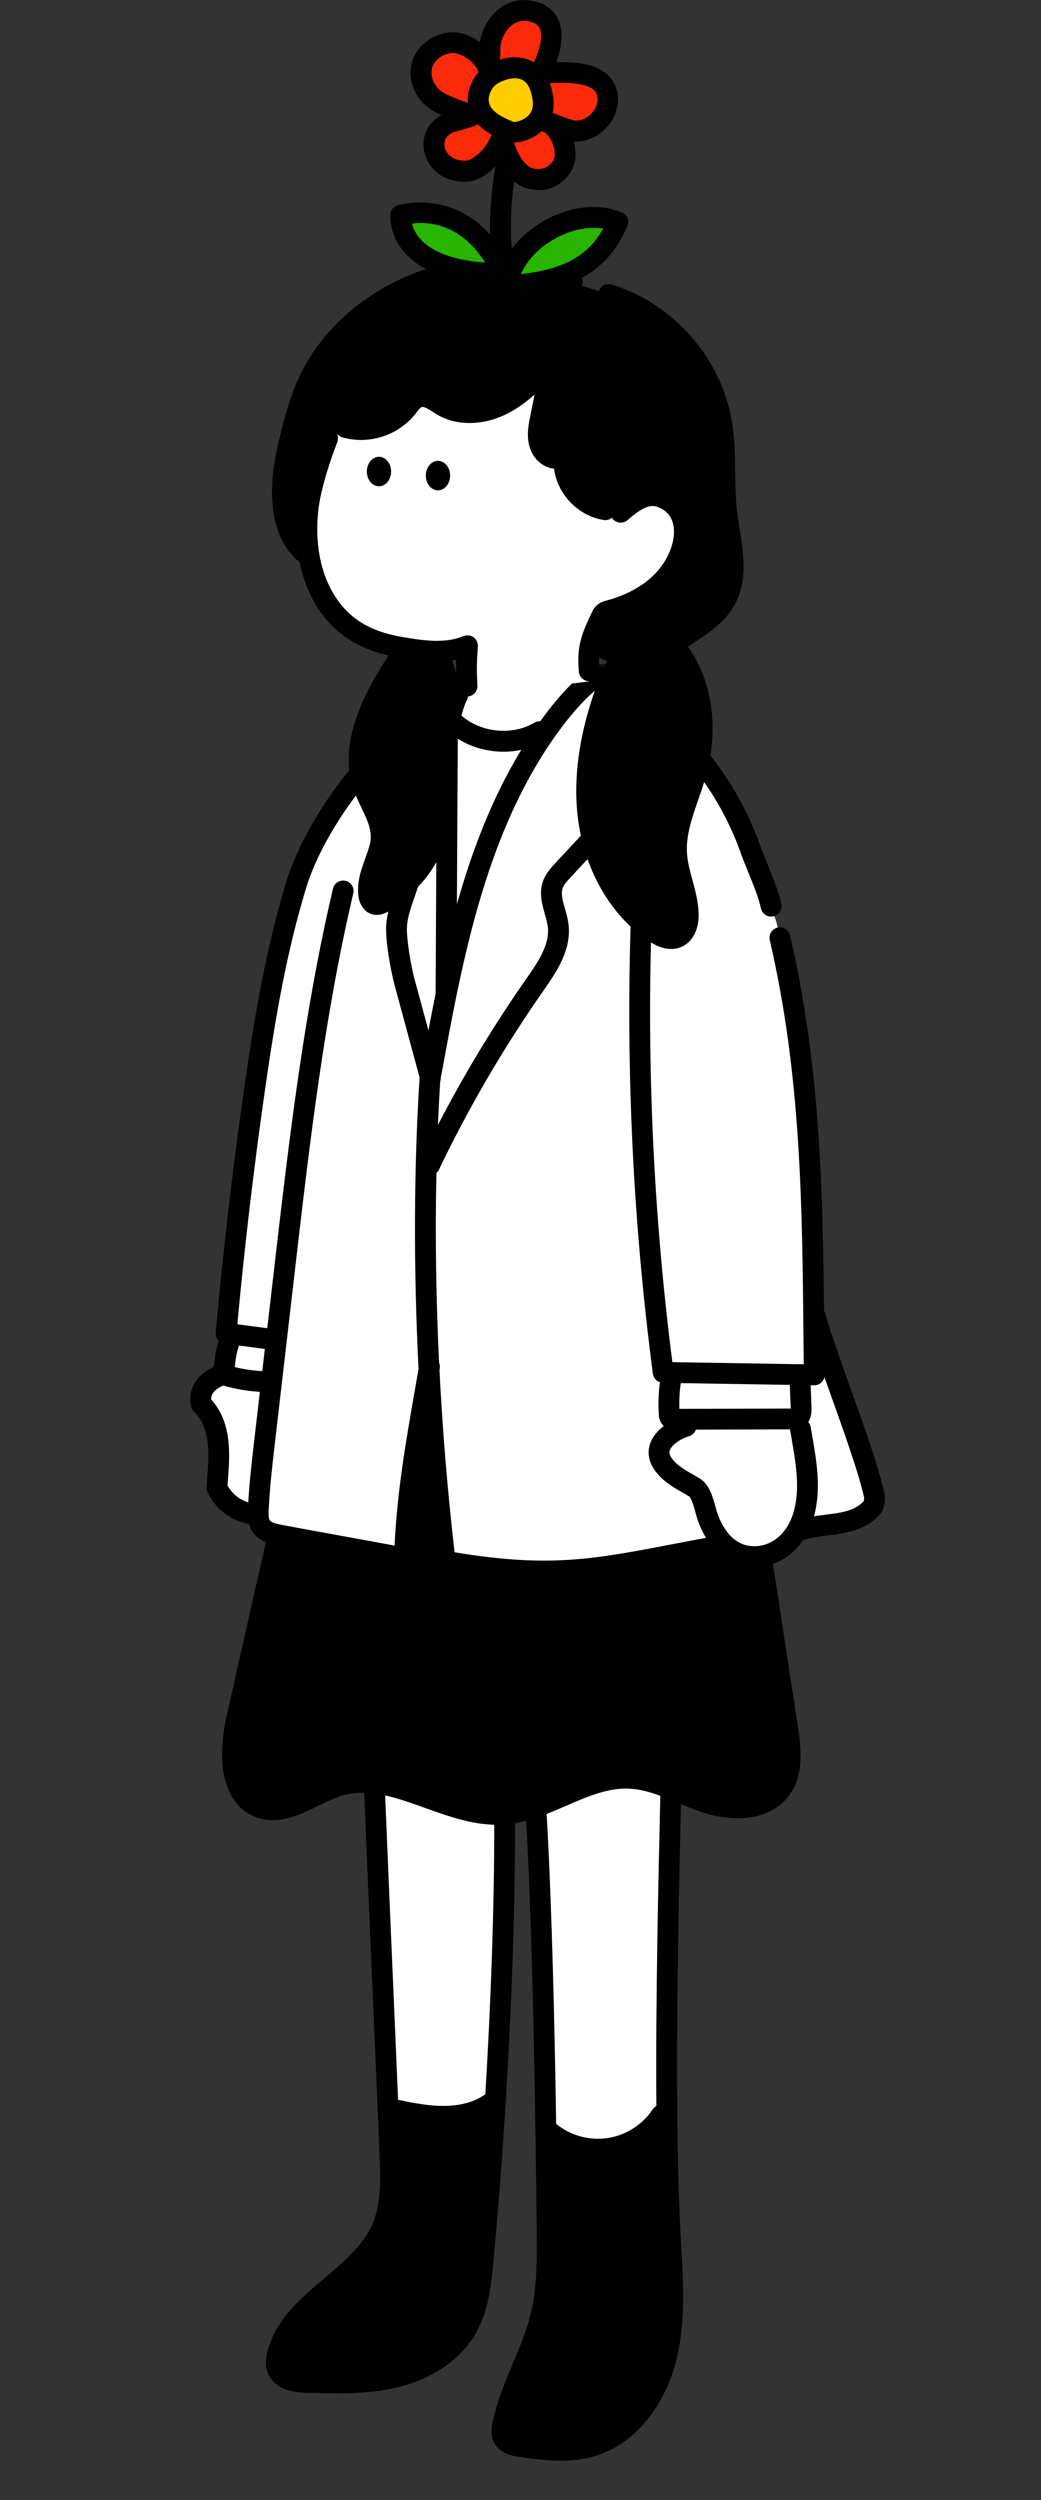 <svg width="250" height="600" viewBox="0 0 250 600" fill="none" xmlns="http://www.w3.org/2000/svg">
<rect x="0" y="0" width="250" height="600" fill="#333333" stroke="none"/>
<g clip-path="url(#clip0_846_12381)">
<path d="M159.963 548.282C157.434 554.031 152.754 558.553 146.925 560.881C141.1 563.209 134.596 563.159 128.809 560.735L128.463 560.593C125.996 567.685 122.321 574.381 120.767 581.725C120.525 582.847 120.35 584.078 120.888 585.094C121.659 586.55 123.517 586.959 125.146 587.181C130.792 588.016 136.654 588.703 142.121 587.069C151.25 584.356 157.5 575.487 159.884 566.246C161.629 559.504 161.709 552.508 161.417 545.516L159.963 548.282Z" fill="black"/>
<path d="M114.417 545.887C110.85 549.442 106.504 552.116 101.729 553.701C96.954 555.287 91.875 555.741 86.892 555.024C85.333 554.853 83.825 554.373 82.458 553.605C81.129 552.771 80.054 551.432 79.896 549.876V548.357C74.279 553.113 68.621 557.777 66.712 564.669C66.333 566.046 66.137 567.564 66.737 568.841C67.875 571.282 71.1 571.699 73.787 571.761C80.846 571.983 88.004 572.178 94.867 570.535C101.729 568.891 108.387 565.086 111.95 558.983C114.783 554.139 115.425 548.357 115.958 542.771L114.417 545.887Z" fill="black"/>
<path d="M132.058 511.732C134.042 513.334 136.333 514.507 138.792 515.17C141.25 515.833 143.821 515.979 146.337 515.595C148.854 515.212 151.267 514.306 153.412 512.938C155.562 511.569 157.404 509.767 158.817 507.644L160.121 506.192C159.912 480.364 160.583 433.451 161.083 412.17L128.808 417.853C130.058 439.793 130.7 485.896 131.075 510.948L132.058 511.732Z" fill="white"/>
<path d="M118.979 503.743C120.391 480.648 121.262 451.098 121.175 430.906L89.925 423.268C90.758 444.127 92.183 481.641 93.187 505.779L94.916 506.384C98.904 507.189 102.929 507.999 107 507.928C111.071 507.857 115.237 506.847 118.45 504.344L118.979 503.743Z" fill="white"/>
<path d="M85.175 288.291C75.629 329.576 66.204 370.886 56.9 412.225C55.104 420.206 54.787 431.098 62.487 433.827C68.875 436.092 75.079 430.41 81.583 428.512C94.537 424.724 107.446 436.33 120.912 435.391C131.442 434.657 140.592 426.33 151.137 426.772C157.604 427.043 163.408 430.598 169.554 432.613C175.7 434.628 183.55 434.665 187.446 429.488C190.546 425.366 189.912 419.638 189.112 414.536C182.8 373.305 176.479 332.066 170.158 290.823L85.175 288.291Z" fill="black"/>
<path d="M128.808 560.735C134.596 563.159 141.1 563.209 146.925 560.881C152.75 558.554 157.429 554.027 159.963 548.282L161.379 544.69C161.275 541.678 161.171 540.748 161.004 537.748C160.479 528.345 160.217 517.473 160.125 506.042L158.821 507.648C157.404 509.768 155.567 511.57 153.417 512.942C151.267 514.311 148.858 515.216 146.338 515.604C143.821 515.988 141.25 515.846 138.792 515.179C136.333 514.515 134.038 513.343 132.058 511.741L131.075 510.827C131.208 519.588 131.308 527.999 131.388 535.679C131.458 542.433 131.488 549.271 129.892 555.833C129.496 557.452 129.008 559.046 128.458 560.619L128.808 560.735Z" fill="black"/>
<path d="M79.896 549.876C80.054 551.432 81.146 552.796 82.458 553.605C83.825 554.373 85.333 554.853 86.892 555.024C91.875 555.737 96.954 555.287 101.729 553.701C106.504 552.116 110.85 549.442 114.417 545.887L115.8 544.469L115.962 542.8C117.092 530.952 118.117 517.715 118.954 504.106L118.429 504.34C115.217 506.843 111.05 507.857 106.979 507.923C102.908 507.99 98.887 507.185 94.896 506.38L93.179 506.134C93.346 510.126 93.5 513.897 93.637 517.36C93.871 523.201 94.054 529.296 91.75 534.682C89.25 540.456 84.25 544.644 79.337 548.82L79.896 549.876Z" fill="black"/>
<path fill-rule="evenodd" clip-rule="evenodd" d="M82.283 430.915C83.993 430.414 85.72 430.221 87.466 430.256C87.965 442.73 88.667 459.013 89.351 474.857L89.383 475.612C90.029 490.497 90.692 505.887 91.158 517.468L91.159 517.477C91.367 522.744 91.603 528.715 89.471 533.701C87.25 538.87 82.713 542.712 77.904 546.78C72.242 551.569 66.388 556.526 64.317 564.006C63.671 566.355 63.729 568.282 64.487 569.901C66.442 574.093 71.746 574.219 73.725 574.264L73.808 574.267C76.078 574.337 78.451 574.411 80.871 574.411C85.654 574.411 90.642 574.123 95.463 572.963C103.762 570.977 110.562 566.338 114.121 560.243C117.34 554.743 117.962 548.24 118.462 543.014L118.462 543.005C121.72 508.839 123.758 467.639 123.692 437.568C124.595 437.412 125.486 437.213 126.367 436.979C128.011 466.677 128.594 507.482 128.892 535.696C128.958 541.841 129.029 548.808 127.467 555.232C126.485 559.28 124.882 563.113 123.185 567.17L123.154 567.243C121.287 571.695 119.362 576.296 118.325 581.194C117.992 582.741 117.771 584.547 118.679 586.266C120.133 589.016 123.393 589.466 124.767 589.653H124.779C128.004 590.134 131.337 590.559 134.658 590.559C137.412 590.559 140.158 590.269 142.842 589.459C153.733 586.222 160.042 575.666 162.312 566.864C164.675 557.702 164.125 548.203 163.592 539.016L163.508 537.598C161.848 507.927 162.825 463.5 163.535 432.995C165.235 433.699 166.986 434.406 168.771 434.991C172.437 436.192 176.296 436.634 179.637 436.234C183.85 435.729 187.237 433.914 189.437 430.994C193.087 426.138 192.458 419.755 191.579 414.156C185.811 376.479 180.035 338.795 174.259 301.108L172.625 290.443C172.417 289.079 171.142 288.145 169.775 288.349C168.412 288.558 167.475 289.834 167.683 291.203C173.996 332.39 180.304 373.572 186.612 414.755L186.637 414.924C187.392 419.726 187.921 424.69 185.446 427.982C182.233 432.25 175.296 431.861 170.329 430.235C168.45 429.617 166.612 428.854 164.667 428.044C160.446 426.288 156.075 424.473 151.242 424.269C145.046 424.014 139.446 426.43 134.033 428.77C129.504 430.731 125.225 432.579 120.742 432.892C115.176 433.279 109.643 431.296 103.787 429.198L103.758 429.187C96.383 426.542 88.754 423.81 80.888 426.109C78.546 426.789 76.312 427.882 74.158 428.941L74.147 428.947C70.11 430.926 66.622 432.636 63.325 431.465C56.288 428.975 58.496 416.53 59.342 412.775C68.6 371.632 78.112 329.943 87.612 288.854C87.925 287.506 87.088 286.163 85.742 285.85C84.396 285.537 83.054 286.376 82.742 287.723C73.242 328.821 63.725 370.522 54.462 411.674C51.596 424.411 54.283 433.572 61.654 436.184C66.929 438.057 71.938 435.604 76.354 433.439C78.408 432.429 80.354 431.478 82.283 430.915ZM102.067 433.902C107.424 435.825 112.939 437.803 118.692 437.941C118.724 456.674 117.94 479.698 116.555 502.618C113.48 504.843 109.653 505.372 106.937 505.42C103.196 505.49 99.338 504.724 95.604 503.97C95.275 496.167 94.906 487.617 94.54 479.115L94.364 475.041C93.69 459.433 92.996 443.356 92.496 430.9C95.611 431.585 98.796 432.728 102.067 433.902ZM107.025 510.422C110.409 510.365 113.507 509.726 116.183 508.551C115.426 520.198 114.518 531.719 113.487 542.533L113.486 542.554C113.452 542.899 113.419 543.25 113.384 543.606C113.12 543.726 112.872 543.894 112.654 544.11C109.379 547.372 105.329 549.867 100.942 551.323C96.554 552.779 91.821 553.201 87.246 552.546L87.162 552.533C85.95 552.4 84.796 552.032 83.729 551.444C82.975 550.964 82.45 550.251 82.383 549.617C82.381 549.593 82.378 549.569 82.375 549.545C87.005 545.601 91.6 541.415 94.067 535.671C96.65 529.639 96.375 522.781 96.154 517.266C96.052 514.721 95.94 511.989 95.82 509.121C99.272 509.806 102.819 510.435 106.479 510.435C106.662 510.435 106.846 510.435 107.025 510.422ZM78.371 552.959C74.154 556.645 70.504 560.4 69.138 565.336C68.75 566.742 68.858 567.439 69.017 567.773C69.446 568.695 71.075 569.191 73.862 569.258L73.882 569.259C80.668 569.471 87.665 569.691 94.3 568.098C101.279 566.426 106.933 562.641 109.808 557.719C111.006 555.672 111.778 553.352 112.307 550.989C109.338 553.184 106.021 554.913 102.521 556.075C98.967 557.256 95.217 557.852 91.475 557.852C89.838 557.852 88.2 557.74 86.579 557.506C84.692 557.293 82.896 556.717 81.237 555.787C81.208 555.771 81.179 555.754 81.146 555.733C79.976 555.011 79.025 554.049 78.371 552.959ZM151.029 429.271C153.582 429.379 156.063 430.073 158.579 431C158.088 451.962 157.442 480.034 157.63 505.438C157.283 505.626 156.976 505.899 156.742 506.251C155.512 508.094 153.942 509.634 152.075 510.823C150.208 512.012 148.15 512.784 145.962 513.117C143.775 513.451 141.583 513.326 139.446 512.75C137.308 512.17 135.35 511.173 133.629 509.78C133.607 509.762 133.584 509.744 133.561 509.727C133.182 485.253 132.533 457.538 131.312 435.879C131.302 435.701 131.274 435.529 131.229 435.364C132.849 434.736 134.439 434.048 136.012 433.368L136.022 433.363C141.14 431.15 145.974 429.058 151.029 429.271ZM133.892 535.637C133.827 529.532 133.75 522.837 133.651 515.792C135.065 516.561 136.566 517.16 138.142 517.586C139.925 518.069 141.737 518.311 143.562 518.311C144.612 518.311 145.662 518.232 146.717 518.065C149.596 517.627 152.3 516.609 154.758 515.045C155.816 514.37 156.801 513.611 157.709 512.772C157.84 521.775 158.093 530.301 158.517 537.881L158.602 539.341C158.729 541.547 158.858 543.773 158.945 546.001C158.398 546.246 157.936 546.685 157.675 547.276C155.396 552.454 151.25 556.463 146 558.561C141.355 560.416 136.302 560.592 131.587 559.094C131.857 558.208 132.105 557.313 132.325 556.409C134.034 549.389 133.959 542.108 133.892 535.676L133.892 535.637ZM129.943 563.822C129.246 565.636 128.501 567.417 127.767 569.171L127.759 569.189C125.908 573.613 124.157 577.796 123.217 582.234C122.975 583.347 123.021 583.762 123.104 583.916C123.179 584.059 123.571 584.428 125.487 584.691C131.083 585.516 136.487 586.134 141.412 584.659C147.25 582.925 154.529 577.014 157.471 565.612C158.373 562.115 158.807 558.496 158.971 554.828C156.112 558.538 152.304 561.43 147.854 563.209C144.683 564.473 141.362 565.107 138.046 565.107C135.316 565.107 132.587 564.678 129.943 563.822Z" fill="black"/>
<g clip-path="url(#clip1_846_12381)">
<mask id="mask0_846_12381" style="mask-type:luminance" maskUnits="userSpaceOnUse" x="0" y="159" width="250" height="251">
<path d="M250 159.375H0V409.375H250V159.375Z" fill="white"/>
</mask>
<g mask="url(#mask0_846_12381)">
<path d="M141.404 159.375C141.779 163.583 143.5 173.092 149.904 171.667L150.592 172.708C150.279 179.238 146.971 183.842 141.787 188.612C136.521 193.383 129.804 196.25 122.717 196.754C116.467 197.213 109.821 195.717 105.146 191.525C100.471 187.333 98.013 181.525 101.108 176.546H101.558C102.967 176.587 104.262 175.85 105.454 175.1C106.971 174.142 110.1 170.212 111.037 169.083C112.287 167.462 112.796 161.317 113.437 159.375H141.404Z" fill="white"/>
<path d="M52.939 330.099C50.022 331.187 47.522 333.687 48.356 337.02C53.772 342.437 52.522 350.353 52.106 357.02C52.952 358.878 54.301 360.462 55.997 361.595C57.697 362.728 59.676 363.366 61.718 363.433L65.21 331.612L52.939 330.099Z" fill="white"/>
<path d="M150.943 169.421C158.313 171.396 164.03 177.075 168.634 182.887C173.655 189.241 177.597 196.379 180.301 204.012C181.813 208.271 184.205 213.071 185.193 217.479L186.509 221.483C193.593 252.033 194.901 283.533 195.376 314.95L195.793 315.958C198.334 325.354 207.918 349.104 210.001 359.104C210.068 359.958 209.926 360.816 209.584 361.604C205.418 366.604 198.334 365.354 192.855 367.05L173.493 370.908C145.78 375.879 135.884 379.591 108.126 374.912L106.876 374.6C105.051 359.25 103.705 343.3 102.926 327.229L102.734 328.062C100.105 343.429 97.642 357.646 97.126 373.225L97.047 373.887C91.076 372.746 73.026 369.516 67.047 368.375C65.43 368.062 63.655 367.654 62.709 366.291C61.926 365.175 61.93 363.704 61.989 362.341C62.226 356.925 62.851 351.546 63.476 346.166L66.334 321.546H66.118C61.884 321.033 58.484 320.521 54.251 320.008C56.005 300.65 58.255 281.346 61.001 262.091C63.392 245.321 66.168 228.546 71.101 212.341C75.484 197.941 87.022 178.883 100.226 171.662L108.447 172.975C113.863 178.358 122.976 179.5 129.534 175.612L150.943 169.421Z" fill="white"/>
<path d="M165.254 340.625C161.242 341.921 156.05 347.183 159.442 351.633C161.309 354.087 164.129 355.408 166.717 356.946C168.713 358.133 169.238 362.129 170.009 364.25C171.959 369.596 175.746 373.971 181.95 373.567C188.267 373.15 192.196 367.771 193.396 361.967C194.7 355.675 192.613 346.55 191.567 340.325L165.254 340.625Z" fill="white"/>
<path d="M161.358 329.721C160.708 332.908 160.492 336.167 160.721 339.413C160.713 339.6 160.742 339.788 160.804 339.963C160.871 340.138 160.971 340.3 161.1 340.438C161.363 340.596 161.671 340.667 161.975 340.629L190.308 340.55C190.738 340.583 191.167 340.508 191.558 340.329C192.354 339.875 192.417 338.767 192.392 337.85L192.083 330.171L161.358 329.721Z" fill="white"/>
<path d="M55.563 320.846C54.23 323.662 53.955 326.846 53.705 329.954C57.251 331.033 60.934 331.596 64.638 331.621L65.768 321.958L55.563 320.846Z" fill="white"/>
<path d="M107.118 237.933L107.443 176.22C107.443 173.808 107.918 165.349 108.655 164.179C103.239 167.729 99.935 173.612 96.818 179.27C95.03 182.516 93.185 185.995 93.43 189.687C93.776 194.953 98.235 199.166 98.997 204.387C99.876 210.403 95.697 216.028 95.247 222.091C95.018 225.341 96.293 232.508 97.147 235.666L103.372 258.649L103.16 279.603C110.393 264.52 118.843 250.049 128.43 236.341C131.414 232.066 134.68 227.316 134.039 222.141C133.622 218.808 131.63 215.453 132.764 212.291C133.247 210.941 134.251 209.853 135.226 208.803L149.314 193.695C150.276 192.662 151.268 191.578 151.689 190.229C152.164 188.687 151.826 187.024 151.485 185.445L147.193 165.67C146.814 163.924 146.085 161.824 144.318 161.541C140.08 164.333 136.318 168.495 133.022 172.854C118.718 191.791 112.026 214.958 107.189 238.424" fill="white"/>
<path d="M129.533 175.612C122.975 179.5 113.863 178.358 108.446 172.975V227.916L129.533 175.612Z" fill="white"/>
<path fill-rule="evenodd" clip-rule="evenodd" d="M107.725 377.375C116.879 378.921 124.125 379.567 130.688 379.567C141.284 379.567 150.104 377.879 162.313 375.537L163.293 375.351C166.46 374.747 169.746 374.12 173.394 373.462C175.636 375.183 178.275 376.092 181.184 376.092C181.492 376.092 181.8 376.083 182.1 376.058C186.513 375.766 190.35 373.369 192.924 369.549C193.146 369.543 193.369 369.505 193.592 369.433C195.146 368.95 196.925 368.729 198.809 368.496C203.142 367.958 208.05 367.346 211.504 363.2C211.659 363.017 211.784 362.812 211.879 362.592C212.375 361.437 212.588 360.162 212.492 358.908C212.484 358.804 212.467 358.696 212.446 358.592C211.217 352.684 207.606 342.574 204.106 332.775L203.989 332.448C201.543 325.6 199.239 319.151 198.196 315.304C198.129 315.057 198.027 314.828 197.897 314.622C197.583 284.189 196.837 255.119 189.734 224.492C189.421 223.146 188.079 222.308 186.734 222.621C185.388 222.933 184.55 224.275 184.863 225.621C192.375 258.017 192.663 288.879 192.963 321.554L192.964 321.654C192.98 323.571 192.996 325.496 193.017 327.429L161.471 326.912C156.784 290.287 155.167 253.029 156.663 216.146C156.721 214.767 155.646 213.6 154.267 213.546C152.884 213.496 151.721 214.562 151.667 215.942C150.129 253.829 151.854 292.1 156.792 329.7C156.92 330.671 157.595 331.452 158.483 331.748C158.135 334.304 158.049 336.891 158.221 339.471C158.217 339.933 158.3 340.387 158.463 340.833C158.646 341.329 158.925 341.775 159.288 342.158C159.324 342.195 159.36 342.231 159.398 342.265C157.883 343.408 156.627 344.872 156.075 346.633C155.596 348.154 155.45 350.521 157.45 353.146C159.304 355.583 161.863 357.046 164.121 358.333L164.439 358.516C164.774 358.708 165.109 358.9 165.438 359.096C166.054 359.464 166.729 361.92 167.023 362.994L167.029 363.017C167.234 363.767 167.429 364.471 167.659 365.108C168.191 366.569 168.824 367.897 169.548 369.085C166.614 369.627 163.875 370.15 161.375 370.629L161.368 370.631C142.343 374.272 131.789 376.291 109.171 372.546C107.498 358.138 106.284 343.436 105.539 328.828L105.609 328.429C105.692 327.942 105.629 327.463 105.451 327.039C104.704 311.583 104.485 296.249 104.809 281.5C105.059 281.283 105.271 281.012 105.425 280.692C112.575 265.775 121.009 251.337 130.492 237.779C133.517 233.446 137.284 228.05 136.534 221.85C136.371 220.517 136.017 219.262 135.671 218.05C135.125 216.129 134.654 214.471 135.129 213.142C135.438 212.273 136.251 211.397 137.038 210.548L137.067 210.517L151.154 195.408L151.162 195.401C152.202 194.281 153.498 192.887 154.088 190.975C154.768 188.771 154.292 186.564 153.942 184.944L151.151 172.085C158.009 174.271 163.266 180.14 166.671 184.438C171.534 190.588 175.325 197.454 177.942 204.85C178.488 206.379 179.142 207.983 179.775 209.533L179.793 209.577C180.954 212.422 182.153 215.36 182.75 218.025C183.013 219.187 184.042 219.979 185.188 219.979C185.371 219.979 185.554 219.958 185.738 219.917C187.084 219.612 187.929 218.275 187.629 216.929C186.938 213.842 185.65 210.687 184.404 207.637C183.763 206.071 183.159 204.592 182.654 203.175C179.854 195.262 175.796 187.917 170.592 181.333C166.604 176.3 160.296 169.338 151.588 167.004C151.064 166.864 150.535 166.9 150.064 167.077L149.646 165.154C148.867 161.525 147.209 159.483 144.721 159.083C144.104 158.983 143.471 159.117 142.95 159.463C139.029 162.042 135.134 165.933 131.034 171.354C130.594 171.937 130.161 172.523 129.735 173.114C129.249 173.082 128.75 173.192 128.3 173.458C122.979 176.615 115.456 175.826 110.812 171.726C111.254 170.136 111.754 168.683 112.021 168.221C112.65 167.225 112.496 165.929 111.659 165.104C110.821 164.279 109.521 164.15 108.538 164.796C106.134 166.372 103.918 167.876 101.911 169.518C101.631 169.561 101.354 169.652 101.092 169.796C86.558 177.746 72.988 197.692 68.75 211.612C63.733 228.092 60.892 245.442 58.567 261.737C55.83 280.937 53.55 300.462 51.8 319.783C51.729 320.547 52.012 321.265 52.515 321.772C51.833 323.863 51.547 326.009 51.358 328.042C47.114 329.917 44.945 333.688 45.929 337.625C46.042 338.067 46.267 338.467 46.588 338.787C50.638 342.842 50.192 348.896 49.758 354.75L49.75 354.864C49.699 355.542 49.648 356.212 49.608 356.867C49.584 357.275 49.658 357.683 49.83 358.058C50.867 360.342 52.521 362.283 54.608 363.675C56.176 364.725 57.938 365.426 59.783 365.744C59.964 366.434 60.252 367.114 60.705 367.758C62.256 369.967 64.855 370.498 66.609 370.857L66.617 370.858C69.298 371.369 74.454 372.309 79.761 373.276L85.266 374.279C89.898 375.124 94.251 375.918 96.617 376.371C96.771 376.4 96.925 376.417 97.084 376.417C97.609 376.417 98.129 376.25 98.563 375.929C99.125 375.521 99.488 374.896 99.571 374.208L99.65 373.546C99.659 373.475 99.663 373.404 99.667 373.333C99.93 365.402 100.797 357.805 101.939 350.194C102.614 358.479 103.438 366.735 104.409 374.892C104.529 375.921 105.275 376.771 106.284 377.021L107.534 377.333C107.587 377.347 107.644 377.359 107.698 377.37L107.725 377.375ZM92.118 183.167C83.553 191.944 76.318 203.91 73.529 213.067C68.883 228.321 66.167 243.837 63.513 262.442C60.9 280.758 58.709 299.379 57 317.825C58.03 317.957 59.021 318.09 59.995 318.22L60.559 318.296C61.731 318.453 62.93 318.613 64.181 318.774L65.967 303.375C69.415 273.66 72.982 242.931 79.975 213.258C80.292 211.917 81.638 211.083 82.984 211.4C84.325 211.717 85.159 213.062 84.842 214.408C77.913 243.805 74.364 274.394 70.93 303.974L66 346.483C65.392 351.725 64.763 357.15 64.525 362.479C64.496 363.142 64.442 364.383 64.796 364.883C65.206 365.463 66.621 365.755 67.571 365.951L67.588 365.954C70.524 366.516 76.585 367.619 82.496 368.694L82.779 368.746C87.109 369.533 91.55 370.342 94.758 370.937C95.367 357.996 97.467 345.987 99.683 333.312C99.799 332.649 99.915 331.985 100.031 331.318L100.034 331.303L100.035 331.297C100.194 330.384 100.355 329.467 100.514 328.547C99.306 304.478 99.368 280.669 100.754 258.829C100.76 258.763 100.767 258.697 100.776 258.631L94.734 236.321C93.879 233.167 92.488 225.658 92.754 221.917C92.971 218.987 93.913 216.283 94.825 213.667L94.828 213.659C95.915 210.537 96.942 207.585 96.525 204.75C96.225 202.696 95.163 200.696 94.038 198.579L94.028 198.561C92.614 195.896 91.154 193.142 90.938 189.85C90.778 187.468 91.314 185.227 92.118 183.167ZM105.871 258.594L106.071 257.554C111.163 229.792 116.934 198.325 135.021 174.363C138.254 170.083 141.3 166.883 144.279 164.633C144.425 164.971 144.596 165.467 144.754 166.204L149.046 185.979L149.051 186.003C149.308 187.197 149.598 188.544 149.304 189.496C149.053 190.312 148.272 191.152 147.514 191.968L147.488 191.996L133.396 207.108L133.374 207.133C132.344 208.245 131.066 209.626 130.413 211.454C129.396 214.292 130.171 217.017 130.854 219.417C131.163 220.492 131.45 221.504 131.563 222.45C132.084 226.754 129.059 231.092 126.388 234.917C118.575 246.092 111.459 257.854 105.171 269.987C105.322 266.452 105.506 262.957 105.721 259.509C105.826 259.22 105.879 258.911 105.871 258.594ZM102.887 247.305L99.558 235.017C98.692 231.808 97.542 225.042 97.738 222.279C97.904 220.015 98.699 217.733 99.54 215.319L99.544 215.307C100.781 211.75 102.058 208.077 101.467 204.029C101.043 201.125 99.725 198.644 98.451 196.247L98.425 196.198C97.212 193.909 96.066 191.746 95.921 189.525C95.734 186.675 97.142 183.863 99.004 180.479C100.646 177.5 102.746 175.263 105.317 173.192C105.088 174.342 104.942 175.404 104.942 176.208L104.617 237.921C104.616 238.06 104.627 238.197 104.648 238.33C104.031 241.341 103.448 244.336 102.887 247.305ZM109.727 217.032C113.356 204.148 118.172 191.485 125.194 179.959C123.786 180.263 122.345 180.413 120.904 180.413C117.056 180.413 113.195 179.349 109.936 177.299L109.727 217.032ZM56.38 328.096C56.558 326.308 56.824 324.537 57.405 322.928C58.207 323.033 58.99 323.138 59.763 323.241L60.605 323.353L60.608 323.353L60.611 323.354C61.583 323.483 62.575 323.615 63.604 323.747L62.986 329.072C60.758 328.953 58.546 328.626 56.38 328.096ZM53.593 332.529C56.471 333.356 59.425 333.865 62.409 334.047L61.016 346.058C60.468 350.796 59.903 355.677 59.62 360.573C58.832 360.333 58.08 359.978 57.388 359.517C56.242 358.75 55.3 357.721 54.646 356.512C54.665 356.219 54.687 355.925 54.709 355.629L54.718 355.5L54.747 355.11C55.197 349.011 55.753 341.473 50.7 335.858C50.625 333.955 52.761 332.877 53.593 332.529ZM167.114 343.111C166.865 343.827 166.295 344.422 165.517 344.671C163.2 345.417 161.234 346.871 160.842 348.125C160.767 348.362 160.571 348.996 161.425 350.117C162.651 351.731 164.54 352.813 166.539 353.959L166.596 353.992C167.063 354.258 167.529 354.525 167.988 354.796C170.346 356.2 171.179 359.25 171.846 361.696C172.021 362.342 172.192 362.954 172.35 363.396C173.696 367.087 176.438 371.425 181.779 371.071C185.296 370.837 189.546 368.192 190.942 361.458C192.012 356.297 191.048 350.742 190.116 345.364L190.113 345.346C189.997 344.687 189.885 344.033 189.773 343.379L189.771 343.367C189.753 343.259 189.742 343.153 189.738 343.047L167.114 343.111ZM194.097 341.283C194.403 341.624 194.619 342.053 194.7 342.537C194.793 343.092 194.888 343.647 194.984 344.205L195.034 344.492L195.037 344.513C196.049 350.348 197.094 356.382 195.829 362.471C195.728 362.959 195.612 363.438 195.482 363.906C196.39 363.762 197.3 363.649 198.196 363.537L198.201 363.537C201.953 363.071 205.209 362.666 207.404 360.3C207.488 360.021 207.525 359.725 207.517 359.433C206.313 353.8 202.621 343.471 199.359 334.35L199.304 334.197C198.859 332.95 198.418 331.716 197.988 330.507C197.886 330.971 197.652 331.401 197.309 331.742C196.842 332.208 196.204 332.471 195.546 332.471H195.504L194.675 332.457L194.888 337.746C194.906 338.402 194.949 339.993 194.097 341.283ZM189.669 332.375L163.506 331.945C163.199 333.989 163.084 336.058 163.159 338.125L189.9 338.05C189.9 338.022 189.9 337.992 189.899 337.962C189.898 337.947 189.897 337.932 189.896 337.917L189.669 332.375Z" fill="black"/>
</g>
</g>
<path d="M112.258 167.083C112.058 162.742 111.983 159.775 112.258 155.437C107.058 157.562 101.308 156.687 95.95 155.754C90.812 154.85 86.008 153.075 82.129 149.467C74.85 142.687 72.916 132.112 73.958 122.596C74.375 118.817 75.983 112.129 78.671 105.217L82.887 103.042C85.516 103.767 88.3 103.725 90.904 102.917C93.508 102.108 95.829 100.571 97.583 98.483C98.437 97.433 99.229 96.192 100.5 95.771C102.521 95.108 104.462 96.775 106.296 97.854C110.712 100.45 116.475 99.746 121.004 97.346C125.533 94.946 129.096 91.096 132.533 87.291C131.475 92.329 130.625 96.562 129.775 100.792C129.383 102.729 128.996 104.746 129.458 106.671C129.921 108.596 131.483 110.421 133.462 110.475C134.054 110.496 134.746 110.4 135.129 110.842C135.354 111.171 135.462 111.567 135.441 111.967C135.787 117.229 140.116 121.967 145.325 122.8L149.037 123.408C153.816 119.208 156.629 118.646 159.766 120.229C164.233 122.483 164.904 127.25 163.933 131.254C162.883 135.671 160.083 139.479 156.491 142.192C154.679 143.537 152.704 144.658 150.616 145.525C149.591 145.958 148.546 146.342 147.483 146.675C146.287 147.054 145.079 147.042 144.516 148.208C142.041 153.367 140.987 157.846 141.471 163.546" fill="white"/>
<path d="M91.179 203.508C92.55 198.504 89.787 194.725 87.741 189.908C83.143 179.058 89.994 166.915 97.151 156.466L104.799 156.627C110.271 166.218 105.619 173.601 106.308 183.312C107.121 194.762 105.496 205.729 96.008 213.429C94.141 214.954 90.983 218.337 89.346 216.604C88.883 216.058 88.608 215.404 88.562 214.721C88.096 210.779 90.116 207.358 91.179 203.508Z" fill="black"/>
<path d="M142.233 153.029C143.75 150.416 144.583 147.5 147.083 146.666C154.583 144.166 161.25 140 164.166 132.916C165.833 129.583 165.416 125.833 163.333 122.5C161.666 119.583 157.916 118.333 155 119.583C151.666 120.416 148.75 124.166 144.583 123.333C142.996 122.933 141.508 122.212 140.221 121.204C138.929 120.2 137.862 118.937 137.083 117.5C135.833 115.416 136.25 112.5 135 110.416C130 110 128.333 105 129.166 100.833C130 95.833 131.666 91.25 132.55 86.846C132.062 87.483 131.833 88.283 131.912 89.083C132.25 88.379 132.466 87.621 132.55 86.846C126.666 95.416 114.166 104.166 104.583 95.833C100 93.75 97.083 98.333 94.166 101.25C91.25 103.75 87.083 102.916 83.75 102.916C79.583 102.916 77.916 106.666 77.083 110C74.166 117.916 72.916 126.25 74.742 134.346C70.416 131.25 68.333 125.833 67.916 120.833C67.083 108.333 70.416 96.25 77.5 85.416C80.833 80.833 84.166 76.666 89.166 74.166L90.416 72.916C94.32 70.091 98.695 67.975 103.333 66.666C113.75 64.166 125 60.416 135 65.416C136.25 66.25 137.083 67.916 138.75 68.333C147.5 70.833 155.833 73.75 162.5 80.416C167.916 86.25 172.083 92.916 173.333 100.833C174.166 107.5 174.166 113.75 174.166 120.416C175 128.333 177.916 136.25 174.583 143.75C173.75 145.833 172.083 147.5 170.416 148.75C167.5 150.833 165.029 152.958 161.562 154.646C161.675 154.75 161.716 154.558 161.562 154.646C168.333 162.5 170 172.916 167.916 182.916C166.25 189.583 163.333 195.833 162.5 202.5C162.083 206.666 163.333 210.416 164.583 214.166C165.833 218.333 166.25 225 160.416 225.416C152.916 222.5 147.916 215.833 144.583 208.75C138.333 195.833 140.416 181.25 144.583 167.916L145 166.25C146.25 162.083 147.916 158.333 151.496 155.991C148.996 157.079 150.491 156.575 151.496 155.991C150.229 156.521 148.841 156.675 147.491 156.441C146.141 156.208 144.883 155.596 143.866 154.675L142.233 153.029Z" fill="black"/>
<path d="M90.45 219.583C88.946 219.583 87.971 218.788 87.529 218.317C87.5 218.288 87.475 218.258 87.45 218.229C86.646 217.292 86.167 216.158 86.071 214.958C85.692 211.617 86.725 208.75 87.73 205.975C88.117 204.9 88.484 203.888 88.771 202.846C89.617 199.763 88.367 197.142 86.788 193.825C86.342 192.892 85.884 191.925 85.442 190.892C80.639 179.563 86.773 167.241 93.596 156.875L96.25 156.25L101.25 156.05L105 156.875L108.471 158.125C110.703 163.841 110.027 168.979 109.367 174C108.98 176.942 108.58 179.988 108.805 183.138C110.196 202.733 103.067 210.917 97.584 215.367C97.309 215.592 97 215.863 96.667 216.154C95.634 217.063 94.459 218.092 93.204 218.783C92.15 219.371 91.23 219.583 90.45 219.583ZM101.25 158.313C100.24 158.182 98.647 158.313 98.647 158.313C98.647 158.313 85.998 179.389 90.046 188.938C90.442 189.867 90.879 190.788 91.3 191.675C93.084 195.421 94.93 199.292 93.592 204.171C93.254 205.4 92.838 206.554 92.434 207.671C91.571 210.063 90.821 212.138 91.029 214.279C91.779 213.8 92.805 212.9 93.371 212.4C93.75 212.067 94.109 211.754 94.43 211.492C101.871 205.454 104.763 196.821 103.817 183.496C103.559 179.838 103.992 176.542 104.409 173.35C105.09 168.147 103.306 158.75 103.306 158.75C103.306 158.75 102.082 158.422 101.25 158.313Z" fill="black"/>
<path d="M161.187 227.758C158.604 227.758 156.379 226.246 155.5 225.65C146.412 219.458 140.146 208.329 138.729 195.883C137.579 185.754 139.387 174.471 144.108 162.346C144.6 161.079 145.142 159.808 145.804 158.621C144.467 158.2 143.229 157.496 142.183 156.542C141.162 155.613 141.083 154.033 142.012 153.008C142.942 151.988 144.521 151.913 145.546 152.838C146.208 153.442 147.029 153.842 147.912 153.992C148.796 154.146 149.7 154.042 150.529 153.696C151.746 153.188 153.15 153.713 153.733 154.896C154.317 156.079 153.883 157.513 152.742 158.171C150.979 159.188 149.879 161.296 148.771 164.154C144.346 175.517 142.642 186 143.7 195.313C144.954 206.338 150.417 216.129 158.317 221.513C159.883 222.579 161.029 222.958 161.712 222.642C162.387 222.329 162.833 221 162.787 219.408C162.729 217.163 162.117 214.908 161.467 212.521C160.842 210.221 160.196 207.842 160.012 205.317C159.617 199.967 161.342 195.004 163.004 190.204C163.621 188.433 164.2 186.758 164.683 185.058C167.767 174.204 165.854 163.196 159.692 156.329C159.212 155.796 158.987 155.088 159.067 154.375C159.146 153.663 159.529 153.025 160.112 152.613C161.2 151.846 162.308 151.125 163.379 150.425C166.975 148.079 170.375 145.858 172.1 142.642C174.367 138.413 173.55 133.217 172.679 127.717C172.454 126.292 172.221 124.813 172.05 123.363C171.662 120.013 171.612 116.646 171.562 113.392C171.504 109.388 171.45 105.608 170.817 101.871C168.558 88.55 158.354 76.975 145.425 73.067C144.104 72.667 143.354 71.271 143.754 69.95C144.154 68.629 145.55 67.883 146.871 68.279C161.575 72.721 173.179 85.883 175.746 101.033C176.442 105.15 176.504 109.3 176.562 113.317C176.612 116.592 176.654 119.683 177.017 122.779C177.179 124.129 177.392 125.492 177.621 126.938C178.579 133.013 179.571 139.296 176.508 145.004C174.179 149.346 170.079 152.021 166.112 154.608C165.812 154.804 165.504 155.004 165.2 155.204C171.071 163.338 172.733 175.008 169.492 186.417C168.971 188.254 168.337 190.075 167.725 191.833C166.158 196.354 164.675 200.621 164.996 204.946C165.146 206.992 165.7 209.038 166.287 211.204C166.983 213.771 167.704 216.425 167.779 219.267C167.879 223.017 166.396 225.975 163.804 227.175C162.921 227.596 162.037 227.758 161.187 227.758Z" fill="black"/>
<path d="M73.959 135.833C73.421 135.833 72.884 135.663 72.425 135.308C66.913 131.017 65.784 125.104 65.417 120.429C64.955 114.525 66.25 108.671 67.505 103.646C68.55 99.425 69.788 94.929 71.738 90.704C76.146 81.133 84.246 72.996 94.546 67.787C103.584 63.221 114.459 60.858 125.984 60.962C135.867 61.021 138.613 64.909 139.517 66.188C140.313 67.317 140.046 68.875 138.917 69.671C137.788 70.471 136.23 70.2 135.434 69.071C133.975 67.008 130.871 65.992 125.946 65.963C115.209 65.867 105.13 68.042 96.8 72.254C87.505 76.954 80.213 84.25 76.275 92.8C74.496 96.65 73.338 100.871 72.35 104.854C71.192 109.5 69.992 114.888 70.396 120.042C70.834 125.608 72.309 128.888 75.488 131.363C76.58 132.213 76.775 133.779 75.925 134.871C75.438 135.5 74.7 135.833 73.959 135.833Z" fill="black"/>
<path d="M145.358 124.834C145.229 124.834 145.096 124.821 144.958 124.8C138.821 123.817 133.837 118.6 133.054 112.484C130.242 112.217 127.804 109.921 127.054 106.784C126.454 104.271 126.95 101.809 127.35 99.829C127.683 98.146 128.021 96.454 128.379 94.688C126.525 96.342 124.475 97.888 122.2 99.088C116.383 102.167 109.817 102.338 105.054 99.542C104.7 99.334 104.342 99.104 103.979 98.875C103.025 98.267 101.837 97.504 101.304 97.679C100.933 97.8 100.392 98.504 99.954 99.071C99.825 99.242 99.692 99.409 99.562 99.575C99.55 99.592 99.533 99.609 99.521 99.625C97.454 102.084 94.737 103.888 91.671 104.838C88.604 105.788 85.342 105.838 82.246 104.984C80.917 104.617 80.133 103.238 80.504 101.909C80.871 100.579 82.25 99.8 83.579 100.167C85.75 100.767 88.037 100.734 90.187 100.067C92.329 99.404 94.225 98.146 95.671 96.438C95.779 96.304 95.883 96.167 95.992 96.025C96.804 94.971 97.917 93.525 99.754 92.929C102.533 92.017 104.925 93.55 106.675 94.667C106.983 94.863 107.287 95.058 107.592 95.238C111.508 97.538 116.496 96.454 119.862 94.675C123.842 92.567 126.996 89.258 130.708 85.154C131.467 84.317 132.692 84.092 133.696 84.604C134.704 85.117 135.242 86.242 135.008 87.346C133.917 92.542 133.067 96.696 132.258 100.817C131.937 102.404 131.575 104.192 131.921 105.634C132.158 106.634 132.921 107.496 133.583 107.521C133.658 107.525 133.733 107.525 133.808 107.521H133.812C134.508 107.521 135.95 107.521 137.021 108.717C137.096 108.8 137.162 108.888 137.225 108.979C137.717 109.704 137.979 110.575 137.971 111.454C138.292 115.538 141.687 119.225 145.746 119.875C147.108 120.092 148.037 121.375 147.821 122.738C147.625 123.959 146.562 124.834 145.358 124.834Z" fill="black"/>
<path d="M141.496 163.496C140.213 163.496 139.117 162.513 139.009 161.208C138.479 154.933 139.7 152.058 142.292 146.663C143.242 144.692 145.038 144.258 146.113 143.996C146.346 143.942 146.567 143.888 146.759 143.825C147.75 143.513 148.729 143.154 149.675 142.754C151.588 141.958 153.384 140.942 155.034 139.717C158.359 137.204 160.675 133.825 161.534 130.208C161.975 128.388 162.575 123.963 158.671 121.992C156.967 121.129 155.296 120.792 150.717 124.817C149.679 125.729 148.1 125.625 147.188 124.588C146.275 123.55 146.379 121.971 147.417 121.058C153.992 115.279 157.792 115.946 160.921 117.525C165.771 119.975 167.867 125.279 166.392 131.371C165.267 136.104 162.296 140.492 158.025 143.713C156.034 145.192 153.875 146.417 151.6 147.358C150.525 147.813 149.392 148.229 148.259 148.583C147.909 148.696 147.579 148.775 147.288 148.846C147.1 148.892 146.867 148.946 146.713 148.996C144.317 153.996 143.575 155.875 143.992 160.775C144.109 162.15 143.088 163.363 141.713 163.475C141.638 163.492 141.567 163.496 141.496 163.496Z" fill="black"/>
<path d="M112.142 167.184C110.813 167.184 109.709 166.138 109.646 164.796C109.513 161.863 109.484 160.388 109.567 158.375C104.559 159.342 99.459 158.454 95.525 157.767C89.171 156.65 84.234 154.384 80.43 150.846C73.438 144.334 70.175 133.771 71.475 121.871C71.963 117.459 73.779 110.892 76.342 104.304C76.842 103.017 78.292 102.379 79.579 102.879C80.867 103.379 81.504 104.829 81.004 106.117C78.163 113.425 76.788 119.329 76.446 122.417C75.317 132.729 78.008 141.759 83.838 147.184C86.954 150.084 90.942 151.879 96.388 152.838C101.954 153.809 106.921 154.463 111.317 152.671C112.113 152.346 113.021 152.454 113.721 152.954C114.421 153.459 114.813 154.284 114.759 155.142C114.492 159.334 114.446 160.259 114.646 164.559C114.709 165.938 113.642 167.109 112.263 167.171C112.217 167.184 112.179 167.184 112.142 167.184Z" fill="black"/>
<path d="M91.012 116.708C92.623 116.708 93.929 115.123 93.929 113.167C93.929 111.211 92.623 109.625 91.012 109.625C89.401 109.625 88.096 111.211 88.096 113.167C88.096 115.123 89.401 116.708 91.012 116.708Z" fill="black"/>
<path d="M105.179 117.687C106.79 117.687 108.096 116.102 108.096 114.146C108.096 112.19 106.79 110.604 105.179 110.604C103.569 110.604 102.263 112.19 102.263 114.146C102.263 116.102 103.569 117.687 105.179 117.687Z" fill="black"/>
<path d="M122.784 74.781C121.722 74.781 120.753 74.125 120.409 73.062C115.378 57.843 118.097 39.156 122.316 26.718C122.753 25.406 124.159 24.687 125.472 25.156C126.784 25.593 127.472 27.031 127.034 28.312C122.066 42.968 121.316 59.906 125.128 71.468C125.566 72.781 124.847 74.187 123.534 74.625C123.284 74.718 123.003 74.75 122.753 74.75L122.784 74.781Z" fill="black"/>
<path d="M120.498 32.753C119.373 37.066 114.842 40.941 112.185 41.097C103.342 41.566 101.342 31.159 108.81 29.191C110.685 28.691 112.81 28.097 113.529 27.722C113.498 27.722 108.404 26.253 105.342 24.534C102.529 22.941 100.81 19.847 101.123 16.628C101.373 14.159 103.654 10.784 108.154 10.284C111.779 9.878 117.06 13.816 117.435 17.441C117.56 16.159 117.592 13.191 117.623 11.566C117.717 6.972 121.81 1.159 127.967 2.815C135.967 4.972 130.904 15.378 129.592 17.628C134.185 17.472 145.592 16.159 145.935 23.597C146.154 28.253 141.529 31.972 137.748 31.472C135.998 31.253 132.717 29.722 130.404 29.003C134.029 29.597 136.748 35.597 135.435 39.003C134.123 42.409 130.185 44.003 126.779 42.691C123.373 41.378 121.248 36.472 120.529 32.816L120.498 32.753Z" fill="#FA2A0A"/>
<path d="M129.246 45.593C128.09 45.593 126.933 45.374 125.84 44.968C123.246 43.937 121.277 41.593 119.933 38.905C117.746 41.53 114.84 43.437 112.308 43.593C105.965 43.937 102.433 39.874 101.808 35.968C101.246 32.468 102.933 29.28 105.996 27.624C105.277 27.311 104.652 26.968 104.121 26.686C100.371 24.561 98.215 20.499 98.652 16.343C99.058 12.561 102.34 8.405 107.902 7.78C110.183 7.53 112.871 8.405 115.246 10.124C115.715 6.968 117.496 3.874 119.996 1.999C122.496 0.124 125.558 -0.439 128.621 0.374C132.058 1.28 133.558 3.405 134.215 5.03C135.527 8.218 134.652 12.093 133.59 14.936C137.808 14.811 142.84 15.124 145.902 17.936C147.433 19.343 148.308 21.249 148.402 23.468C148.527 26.343 147.308 29.186 145.027 31.249C142.933 33.155 140.277 34.155 137.777 33.968C138.371 36.062 138.371 38.187 137.715 39.905C136.84 42.124 135.152 43.874 132.965 44.874C131.777 45.405 130.496 45.655 129.215 45.655L129.246 45.593ZM120.496 30.249H120.558C121.715 30.28 122.715 31.124 122.933 32.249C123.59 35.593 125.433 39.405 127.652 40.28C128.715 40.687 129.933 40.687 130.965 40.218C131.933 39.78 132.683 38.999 133.09 38.03C133.496 36.968 133.152 35.062 132.277 33.499C131.808 32.655 131.183 31.999 130.621 31.655C130.277 31.53 129.965 31.437 129.683 31.343C128.433 30.936 127.683 29.655 127.996 28.374C128.308 27.093 129.527 26.28 130.84 26.499C131.433 26.593 132.058 26.78 132.621 27.061C133.121 27.249 133.652 27.436 134.183 27.655C135.59 28.186 137.308 28.843 138.121 28.936C139.246 29.093 140.652 28.53 141.746 27.53C142.933 26.468 143.558 25.061 143.496 23.655C143.465 22.749 143.183 22.124 142.621 21.593C140.34 19.53 134.34 19.843 131.121 19.999L129.746 20.061C128.871 20.124 127.965 19.624 127.496 18.843C127.027 18.061 127.027 17.093 127.496 16.311C128.871 13.968 130.652 9.374 129.652 6.905C129.433 6.374 128.965 5.624 127.371 5.186C125.777 4.749 124.308 5.03 123.027 5.968C121.402 7.186 120.215 9.499 120.152 11.593V12.686C120.09 14.374 120.058 16.593 119.965 17.655C119.84 18.936 118.777 19.905 117.496 19.905C116.215 19.905 115.121 18.936 114.996 17.655C114.902 16.749 114.027 15.499 112.777 14.468C111.371 13.311 109.59 12.593 108.496 12.718C105.246 13.093 103.808 15.436 103.652 16.843C103.433 19.03 104.59 21.186 106.621 22.311C109.121 23.718 113.465 25.061 114.152 25.249C115.058 25.468 115.777 26.155 115.996 27.061C116.277 28.186 115.746 29.374 114.683 29.905C114.371 30.061 113.558 30.468 109.465 31.562C106.558 32.343 106.652 34.499 106.777 35.155C107.058 36.968 108.808 38.749 112.058 38.562C113.34 38.499 117.152 35.624 118.09 32.093C118.371 30.999 119.371 30.218 120.496 30.218V30.249Z" fill="black"/>
<path d="M122.375 31.565C119.031 30.19 115.25 28.378 114.875 24.409C114.781 23.534 114.906 22.69 115.187 21.847C116.218 18.878 117.937 17.69 120.75 16.753C122.187 16.253 127.875 14.878 129.843 21.19C130.562 23.503 130.875 26.19 129.593 28.284C127.843 31.128 123.906 32.19 122.343 31.565H122.375Z" fill="#FFCC00"/>
<path d="M123.434 34.215C122.684 34.215 121.996 34.09 121.402 33.84C118.434 32.622 112.902 30.34 112.371 24.622C112.246 23.434 112.402 22.184 112.809 21.028C114.246 16.809 117.09 15.34 119.934 14.371C120.934 14.028 124.465 13.028 127.715 14.684C129.871 15.778 131.371 17.715 132.215 20.434C133.34 24.09 133.184 27.184 131.715 29.559C129.871 32.528 126.246 34.184 123.434 34.184V34.215ZM123.277 29.247C123.934 29.372 126.402 28.778 127.465 26.997C128.309 25.622 127.934 23.497 127.465 21.965C127.027 20.559 126.371 19.653 125.465 19.184C123.902 18.372 121.777 19.059 121.559 19.122C119.121 19.965 118.215 20.747 117.559 22.684C117.402 23.184 117.309 23.715 117.371 24.184C117.59 26.434 119.715 27.747 123.277 29.247Z" fill="black"/>
<path d="M121.692 68.527C123.317 57.527 138.223 49.058 148.379 53.277C143.911 64.089 134.911 67.808 121.692 68.527Z" fill="#27B500"/>
<path d="M121.692 71.033C121.004 71.033 120.317 70.751 119.848 70.22C119.348 69.658 119.129 68.908 119.223 68.158C120.098 62.22 124.41 56.533 130.692 52.97C136.91 49.439 143.879 48.72 149.317 50.97C150.598 51.501 151.192 52.97 150.66 54.22C144.973 68.033 132.254 70.439 121.817 71.001C121.785 71.001 121.723 71.001 121.692 71.001V71.033ZM142.535 54.689C139.535 54.689 136.254 55.595 133.16 57.345C129.379 59.47 126.535 62.502 125.098 65.783C135.254 64.689 141.285 61.376 144.848 54.876C144.098 54.751 143.317 54.689 142.535 54.689Z" fill="black"/>
<path d="M120.782 65.689C111.969 46.595 96.282 51.658 96.282 51.658C96.282 51.658 94.75 65.564 120.782 65.689Z" fill="#27B500"/>
<path d="M120.786 68.186C109.568 68.124 101.63 65.624 97.224 60.687C93.286 56.28 93.755 51.593 93.755 51.374C93.849 50.405 94.536 49.562 95.474 49.28C95.661 49.218 113.38 43.78 123.005 64.624C123.349 65.405 123.286 66.311 122.849 67.03C122.38 67.749 121.599 68.186 120.755 68.186H120.786ZM98.943 53.655C99.193 54.687 99.755 56.093 101.036 57.468C103.099 59.718 107.443 62.374 116.505 63.03C110.474 53.405 102.536 53.155 98.943 53.655Z" fill="black"/>
</g>
<defs>
<clipPath id="clip0_846_12381">
<rect width="250" height="600" fill="white"/>
</clipPath>
<clipPath id="clip1_846_12381">
<rect width="250" height="250" fill="white" transform="translate(0 159.375)"/>
</clipPath>
</defs>
</svg>
